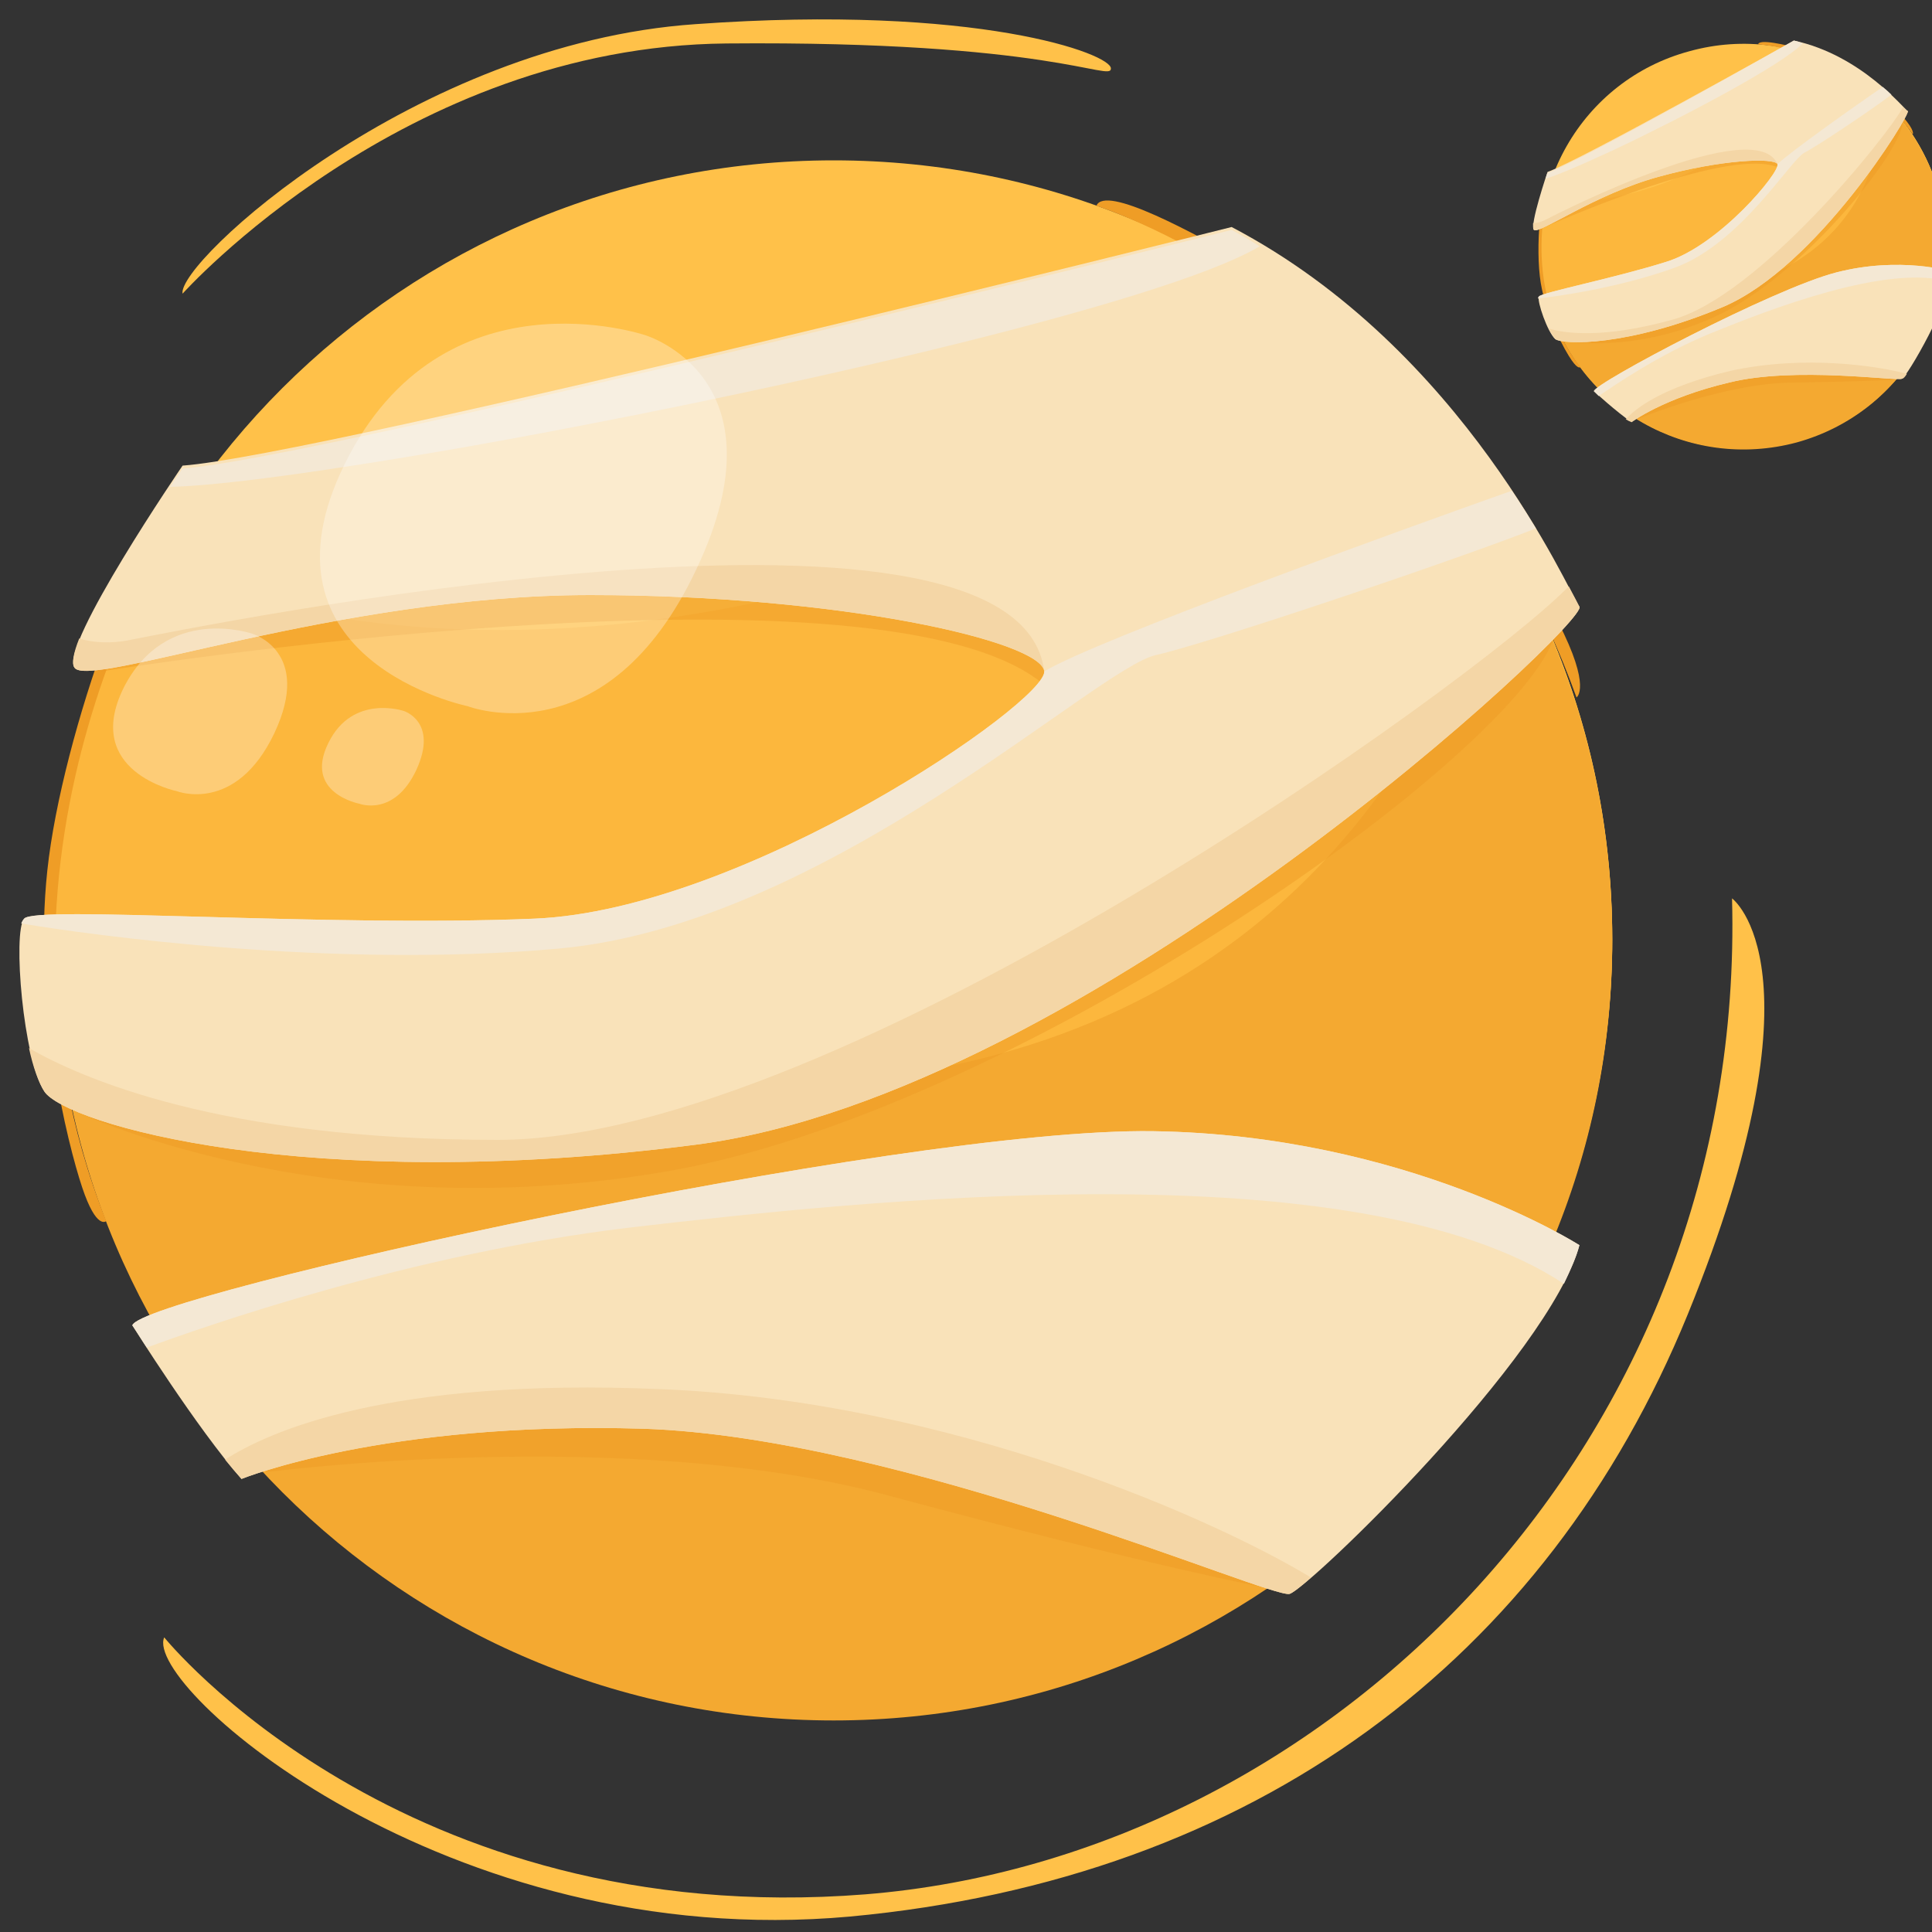 <svg version="1.2" xmlns="http://www.w3.org/2000/svg" viewBox="0 0 200 200" width="200" height="200">
	<rect x="0" y="0" width="200" height="200" fill="#333333" stroke="none"/>
	<title>planet1</title>
	<style>
		.s0 { fill: #ffc149 } 
		.s1 { fill: #fcb73d } 
		.s2 { fill: #f4a931 } 
		.s3 { fill: #ef9d26 } 
		.s4 { opacity: .5;fill: #ef9d26 } 
		.s5 { fill: #f9e2b9 } 
		.s6 { fill: #f4d6a6 } 
		.s7 { fill: #f4e8d4 } 
		.s8 { fill: #ffffff } 
	</style>
	<g id="&lt;Group&gt;">
		<g id="&lt;Group&gt;">
			<g id="&lt;Group&gt;">
				<path id="&lt;Path&gt;" fill-rule="evenodd" class="s0" d="m86.3 177.8c-44.6 0-80.7-36-80.7-80.6 0-44.6 36.1-80.6 80.7-80.6 44.6 0 80.6 36 80.6 80.6 0 44.6-36 80.6-80.6 80.6z"/>
				<path id="&lt;Path&gt;" class="s1" d="m121.9 24.8c-4.6 13.2-16.1 32-44.8 37.8-29.2 5.9-50.3 0.6-61.7-3.9-6.2 11.4-9.8 24.5-9.8 38.5 0 44.5 36.1 80.6 80.7 80.6 44.5 0 80.6-36.1 80.6-80.6 0-31.8-18.3-59.2-45-72.4z"/>
				<path id="&lt;Path&gt;" class="s2" d="m155.6 56.2c-6.6 21.2-23.2 50.3-65 55.4-45.2 5.6-72.2-7.7-84.9-17q-0.1 1.4-0.1 2.8c0 44.6 36.1 80.7 80.7 80.7 44.5 0 80.6-36.1 80.6-80.7 0-15.1-4.1-29.2-11.3-41.2z"/>
			</g>
			<g id="&lt;Group&gt;">
				<path id="&lt;Path&gt;" class="s3" d="m4.9 90.1c-1.5 14 2.1 28.3 3.6 32.8 1.5 4.5 2.5 3.5 2.5 3.5-15.5-38.7 7.9-73.5 7.9-73.5-3.8-0.8-12.5 23.1-14 37.2z"/>
				<path id="&lt;Path&gt;" class="s3" d="m161.3 64.4c-3.5-6.8-10-18.2-15.1-22.7 0 0-9.7-10.2-16.3-14-6.5-3.7-15.5-8.6-16.4-6.4 0 0 35.4 11.2 49.7 50.9 0 0 1.6-1-1.9-7.8z"/>
			</g>
			<g id="&lt;Group&gt;">
				<path id="&lt;Path&gt;" class="s4" d="m107.6 70.5c0 0 7-8.8-4.9-13.7-12-4.9-90.2 5-92.2 12.7 0 0 79.2-12.7 97.1 1z"/>
				<path id="&lt;Path&gt;" class="s4" d="m67.4 110.2c-31.7 5.4-59.9 4.7-59.9 4.7 0 0 25.6 12.5 61.3 6.4 35.7-6 87.2-42.3 92-55.1 0 0-61.7 38.6-93.4 44z"/>
				<path id="&lt;Path&gt;" class="s4" d="m27.5 152.4c0 0 37.3-4.9 64.4 2.4 27.1 7.3 39.3 9.6 39.3 9.6 0 0-30.5-20.8-51.7-20.8-21.1 0.1-48.9 4.8-52 8.8z"/>
			</g>
			<g id="&lt;Group&gt;">
				<g id="&lt;Group&gt;">
					<path id="&lt;Path&gt;" class="s5" d="m72 118.5c40.5-5.2 92.7-54.3 91.5-55.7-1.1-1.5-11.8-26.6-36-39.3 0 0-94.5 23.7-108.6 24.7 0 0-12.7 18.6-11.2 20.9 1.4 2.3 27.4-7.5 53.4-7.5 26 0 46.7 4.8 47 7.9 0.3 3.1-30.9 24.7-52.8 25.6-21.9 0.9-51.7-1.4-52.8 0-1.2 1.4-0.1 14.6 2.1 17.9 2.2 3.3 27 10.7 67.4 5.5z"/>
					<path id="&lt;Path&gt;" class="s5" d="m13.7 137.2c0 0 6.7 10.7 11.3 15.9 0 0 14.7-6 41.6-5.2 26.8 0.9 64.9 17.6 66.9 17.1 2-0.6 26.9-24.6 30-36.1 0 0-17.8-11.4-44.1-11.8-26.3-0.4-104.8 17-105.7 20.1z"/>
				</g>
				<g id="&lt;Group&gt;">
					<path id="&lt;Path&gt;" class="s6" d="m61.1 61.6c26 0 46.7 4.8 47 7.9-2.7-22-88.7-4.4-94.4-3.3-2.3 0.5-4.2 0.3-5.5-0.1-0.6 1.5-0.8 2.6-0.5 3 1.4 2.3 27.4-7.5 53.4-7.5z"/>
					<path id="&lt;Path&gt;" class="s6" d="m163.5 62.8c-0.1-0.2-0.5-1-1.1-2.1-9.4 9.7-75.5 57.3-110.9 57.3-28.7 0-43.1-6.4-48.5-9.5 0.4 1.9 1 3.6 1.6 4.5 2.2 3.3 27 10.7 67.4 5.5 40.5-5.2 92.7-54.3 91.5-55.7z"/>
					<path id="&lt;Path&gt;" class="s6" d="m23.3 151.1q0.9 1.1 1.7 2c0 0 14.7-6 41.6-5.2 26.8 0.9 64.9 17.6 66.9 17.1 0.3-0.1 1.1-0.7 2.2-1.7-9.7-5.9-37.2-18.3-67.4-19.5-28.1-1.2-40.5 4.4-45 7.3z"/>
				</g>
				<g id="&lt;Group&gt;">
					<path id="&lt;Path&gt;" class="s7" d="m130.4 25.5q-1.4-0.9-2.9-1.7c0 0-94.5 23.7-108.6 24.7 0 0-0.5 0.7-1.3 1.9 4.1-0.1 12.4-1 29.3-3.9 30.9-5.4 73.4-15 83.5-21z"/>
					<path id="&lt;Path&gt;" class="s7" d="m57.8 98.2c27.8-2.5 55.7-29.1 61.9-30.4 5-1.1 30.1-9.5 39.3-13.1q-1.1-1.8-2.5-3.9c-11 3.9-42.9 15.4-48.4 18.7 0.3 3.1-30.9 24.7-52.8 25.6-21.9 0.9-51.7-1.4-52.8 0q-0.2 0.2-0.3 0.5c7.3 1.2 32.2 4.7 55.6 2.6z"/>
					<path id="&lt;Path&gt;" class="s7" d="m119.4 117.1c-26.3-0.4-104.8 17-105.7 20.1 0 0 0.6 0.9 1.5 2.3 5.7-2.1 27.3-9.7 49.8-12.4 24-2.8 75.4-8.4 96.9 5.8 0.7-1.5 1.3-2.8 1.6-4 0 0-17.8-11.4-44.1-11.8z"/>
				</g>
			</g>
			<g id="&lt;Group&gt;" style="opacity: .3">
				<path id="&lt;Path&gt;" class="s8" d="m66.8 34.7c0 0-21-7.1-31.1 13.3-10.1 20.4 12.7 25.1 12.7 25.1 0 0 14.4 5.6 23.7-14.2 9.4-19.8-5.3-24.2-5.3-24.2z"/>
				<path id="&lt;Path&gt;" class="s8" d="m26.1 65.6c0 0-8.9-3.1-13.3 5.6-4.3 8.7 5.5 10.7 5.5 10.7 0 0 6.1 2.4 10.1-6 4-8.5-2.3-10.3-2.3-10.3z"/>
				<path id="&lt;Path&gt;" class="s8" d="m41.8 73.6c0 0-5.3-1.8-7.8 3.3-2.6 5.2 3.2 6.3 3.2 6.3 0 0 3.6 1.4 5.9-3.5 2.3-5-1.3-6.1-1.3-6.1z"/>
			</g>
		</g>
		<path id="&lt;Path&gt;" class="s0" d="m18.9 30.4c0 0 22.9-25.6 56.3-25.9 33.5-0.3 39.8 4 39.8 2.6 0.1-1.5-13.8-6.7-43-4.6-29.1 2-53.7 24.7-53.1 27.9z"/>
		<path id="&lt;Path&gt;" class="s0" d="m17 169.5c0 0 24.5 30.4 72.6 26.6 48.1-3.9 91.2-46.9 89.7-103.1 0 0 10 7.3-4.6 43.1-14.6 35.7-44.8 58.4-86.7 62.3-41.9 3.8-73.2-23.9-71-28.9z"/>
		<g id="&lt;Group&gt;">
			<g id="&lt;Group&gt;">
				<path id="&lt;Path&gt;" class="s0" d="m200.7 19.9c3 11.2-3.5 22.8-14.7 25.8-11.2 3.1-22.7-3.5-25.8-14.7-3.1-11.1 3.5-22.7 14.7-25.7 11.2-3.1 22.7 3.5 25.8 14.6z"/>
				<path id="&lt;Path&gt;" class="s1" d="m184.4 4.9c-0.2 3.6-1.8 9.1-8.6 12.5-7 3.5-12.6 3.7-15.8 3.3-0.8 3.3-0.8 6.8 0.2 10.3 3.1 11.2 14.6 17.8 25.8 14.7 11.2-3 17.7-14.6 14.7-25.8-2.2-7.9-8.7-13.6-16.3-15z"/>
				<path id="&lt;Path&gt;" class="s2" d="m195 10.4c-0.2 5.8-2.4 14.3-12.5 18.4-10.9 4.5-18.6 3-22.5 1.6q0.1 0.3 0.2 0.7c3.1 11.2 14.6 17.7 25.8 14.7 11.2-3.1 17.7-14.6 14.7-25.8-1-3.8-3.1-7-5.7-9.6z"/>
			</g>
			<g id="&lt;Group&gt;">
				<path id="&lt;Path&gt;" class="s3" d="m159.5 29.3c0.6 3.6 2.5 7 3.2 8 0.7 1 0.9 0.7 0.9 0.7-6.6-8.6-3.1-19-3.1-19-1 0.1-1.6 6.7-1 10.3z"/>
				<path id="&lt;Path&gt;" class="s3" d="m197 12.1c-1.3-1.5-3.8-3.9-5.3-4.7 0 0-3.2-1.8-5.1-2.3-1.9-0.5-4.5-1.1-4.6-0.5 0 0 9.7 0.4 16 9.3 0 0 0.3-0.3-1-1.8z"/>
			</g>
			<g id="&lt;Group&gt;">
				<path id="&lt;Path&gt;" class="s4" d="m184 17.3c0 0 1.1-2.7-2.2-3.1-3.4-0.4-22.3 7.5-22.3 9.5 0 0 19-8.6 24.5-6.4z"/>
				<path id="&lt;Path&gt;" class="s4" d="m176.6 30c-7.6 3.6-14.7 5.3-14.7 5.3 0 0 7.3 1.4 15.8-2.6 8.5-3.9 19-16.6 19.3-20.1 0 0-12.8 13.9-20.4 17.4z"/>
				<path id="&lt;Path&gt;" class="s4" d="m169.5 43.4c0 0 9-3.8 16.3-3.8 7.3-0.1 10.5-0.3 10.5-0.3 0 0-9.1-3.1-14.4-1.7-5.3 1.5-11.9 4.6-12.4 5.8z"/>
			</g>
			<g id="&lt;Group&gt;">
				<g id="&lt;Group&gt;">
					<path id="&lt;Path&gt;" class="s5" d="m178.3 31.8c9.8-4.1 19.5-20 19.2-20.3-0.4-0.2-4.8-5.8-11.8-7.3 0 0-22.1 12.4-25.5 13.6 0 0-1.9 5.6-1.4 6 0.5 0.5 6.3-3.7 12.9-5.5 6.5-1.8 12-2 12.3-1.3 0.3 0.8-6 8.4-11.5 10.1-5.4 1.7-13 3.2-13.2 3.6-0.2 0.5 0.9 3.7 1.7 4.4 0.8 0.6 7.5 0.8 17.3-3.3z"/>
					<path id="&lt;Path&gt;" class="s5" d="m165 40.5c0 0 2.4 2.2 3.9 3.2 0 0 3.3-2.5 10.1-4.1 6.8-1.7 17.5-0.1 17.9-0.4 0.5-0.2 5.1-8 5.1-11.1 0 0-5.3-1.6-11.9 0.1-6.6 1.7-25.1 11.5-25.1 12.3z"/>
				</g>
				<g id="&lt;Group&gt;">
					<path id="&lt;Path&gt;" class="s6" d="m171.7 18.3c6.5-1.8 12-2 12.3-1.3-2.2-5.3-22.6 5-23.9 5.7-0.6 0.3-1 0.4-1.4 0.4 0 0.4 0 0.7 0.1 0.7 0.5 0.5 6.3-3.7 12.9-5.5z"/>
					<path id="&lt;Path&gt;" class="s6" d="m197.5 11.5q-0.1 0-0.5-0.4c-1.7 3.1-15 19.6-23.9 22-7.2 2-11.2 1.4-12.8 0.9 0.3 0.5 0.5 0.9 0.7 1.1 0.8 0.6 7.5 0.8 17.3-3.3 9.8-4.1 19.5-20 19.2-20.3z"/>
					<path id="&lt;Path&gt;" class="s6" d="m168.3 43.4q0.3 0.2 0.6 0.3c0 0 3.3-2.5 10.1-4.1 6.8-1.7 17.5-0.1 17.9-0.4q0.2 0 0.5-0.5c-2.9-0.8-10.6-2-18.3-0.3-7.1 1.7-9.8 3.9-10.8 5z"/>
				</g>
				<g id="&lt;Group&gt;">
					<path id="&lt;Path&gt;" class="s7" d="m186.6 4.5q-0.4-0.2-0.9-0.3c0 0-22 12.5-25.5 13.7 0 0-0.1 0.2-0.2 0.6 1-0.3 3-1.1 7.1-3 7.4-3.5 17.4-8.8 19.5-11z"/>
					<path id="&lt;Path&gt;" class="s7" d="m173.4 27.7c6.8-2.5 11.9-11.1 13.4-11.9 1.2-0.6 6.9-4.4 9-6q-0.4-0.4-0.9-0.8c-2.5 1.7-9.7 6.8-10.9 8 0.3 0.8-6 8.4-11.5 10.1-5.4 1.7-13 3.2-13.2 3.6q-0.1 0.1-0.1 0.2c1.9-0.2 8.4-1.1 14.2-3.2z"/>
					<path id="&lt;Path&gt;" class="s7" d="m190.1 28.2c-6.6 1.7-25.1 11.5-25.1 12.3 0 0 0.2 0.2 0.5 0.5 1.3-0.9 6.2-4.3 11.6-6.5 5.9-2.4 18.4-7.3 24.8-5.3q0.1-0.6 0.1-1.1c0 0-5.3-1.6-11.9 0.1z"/>
				</g>
			</g>
		</g>
	</g>
</svg>